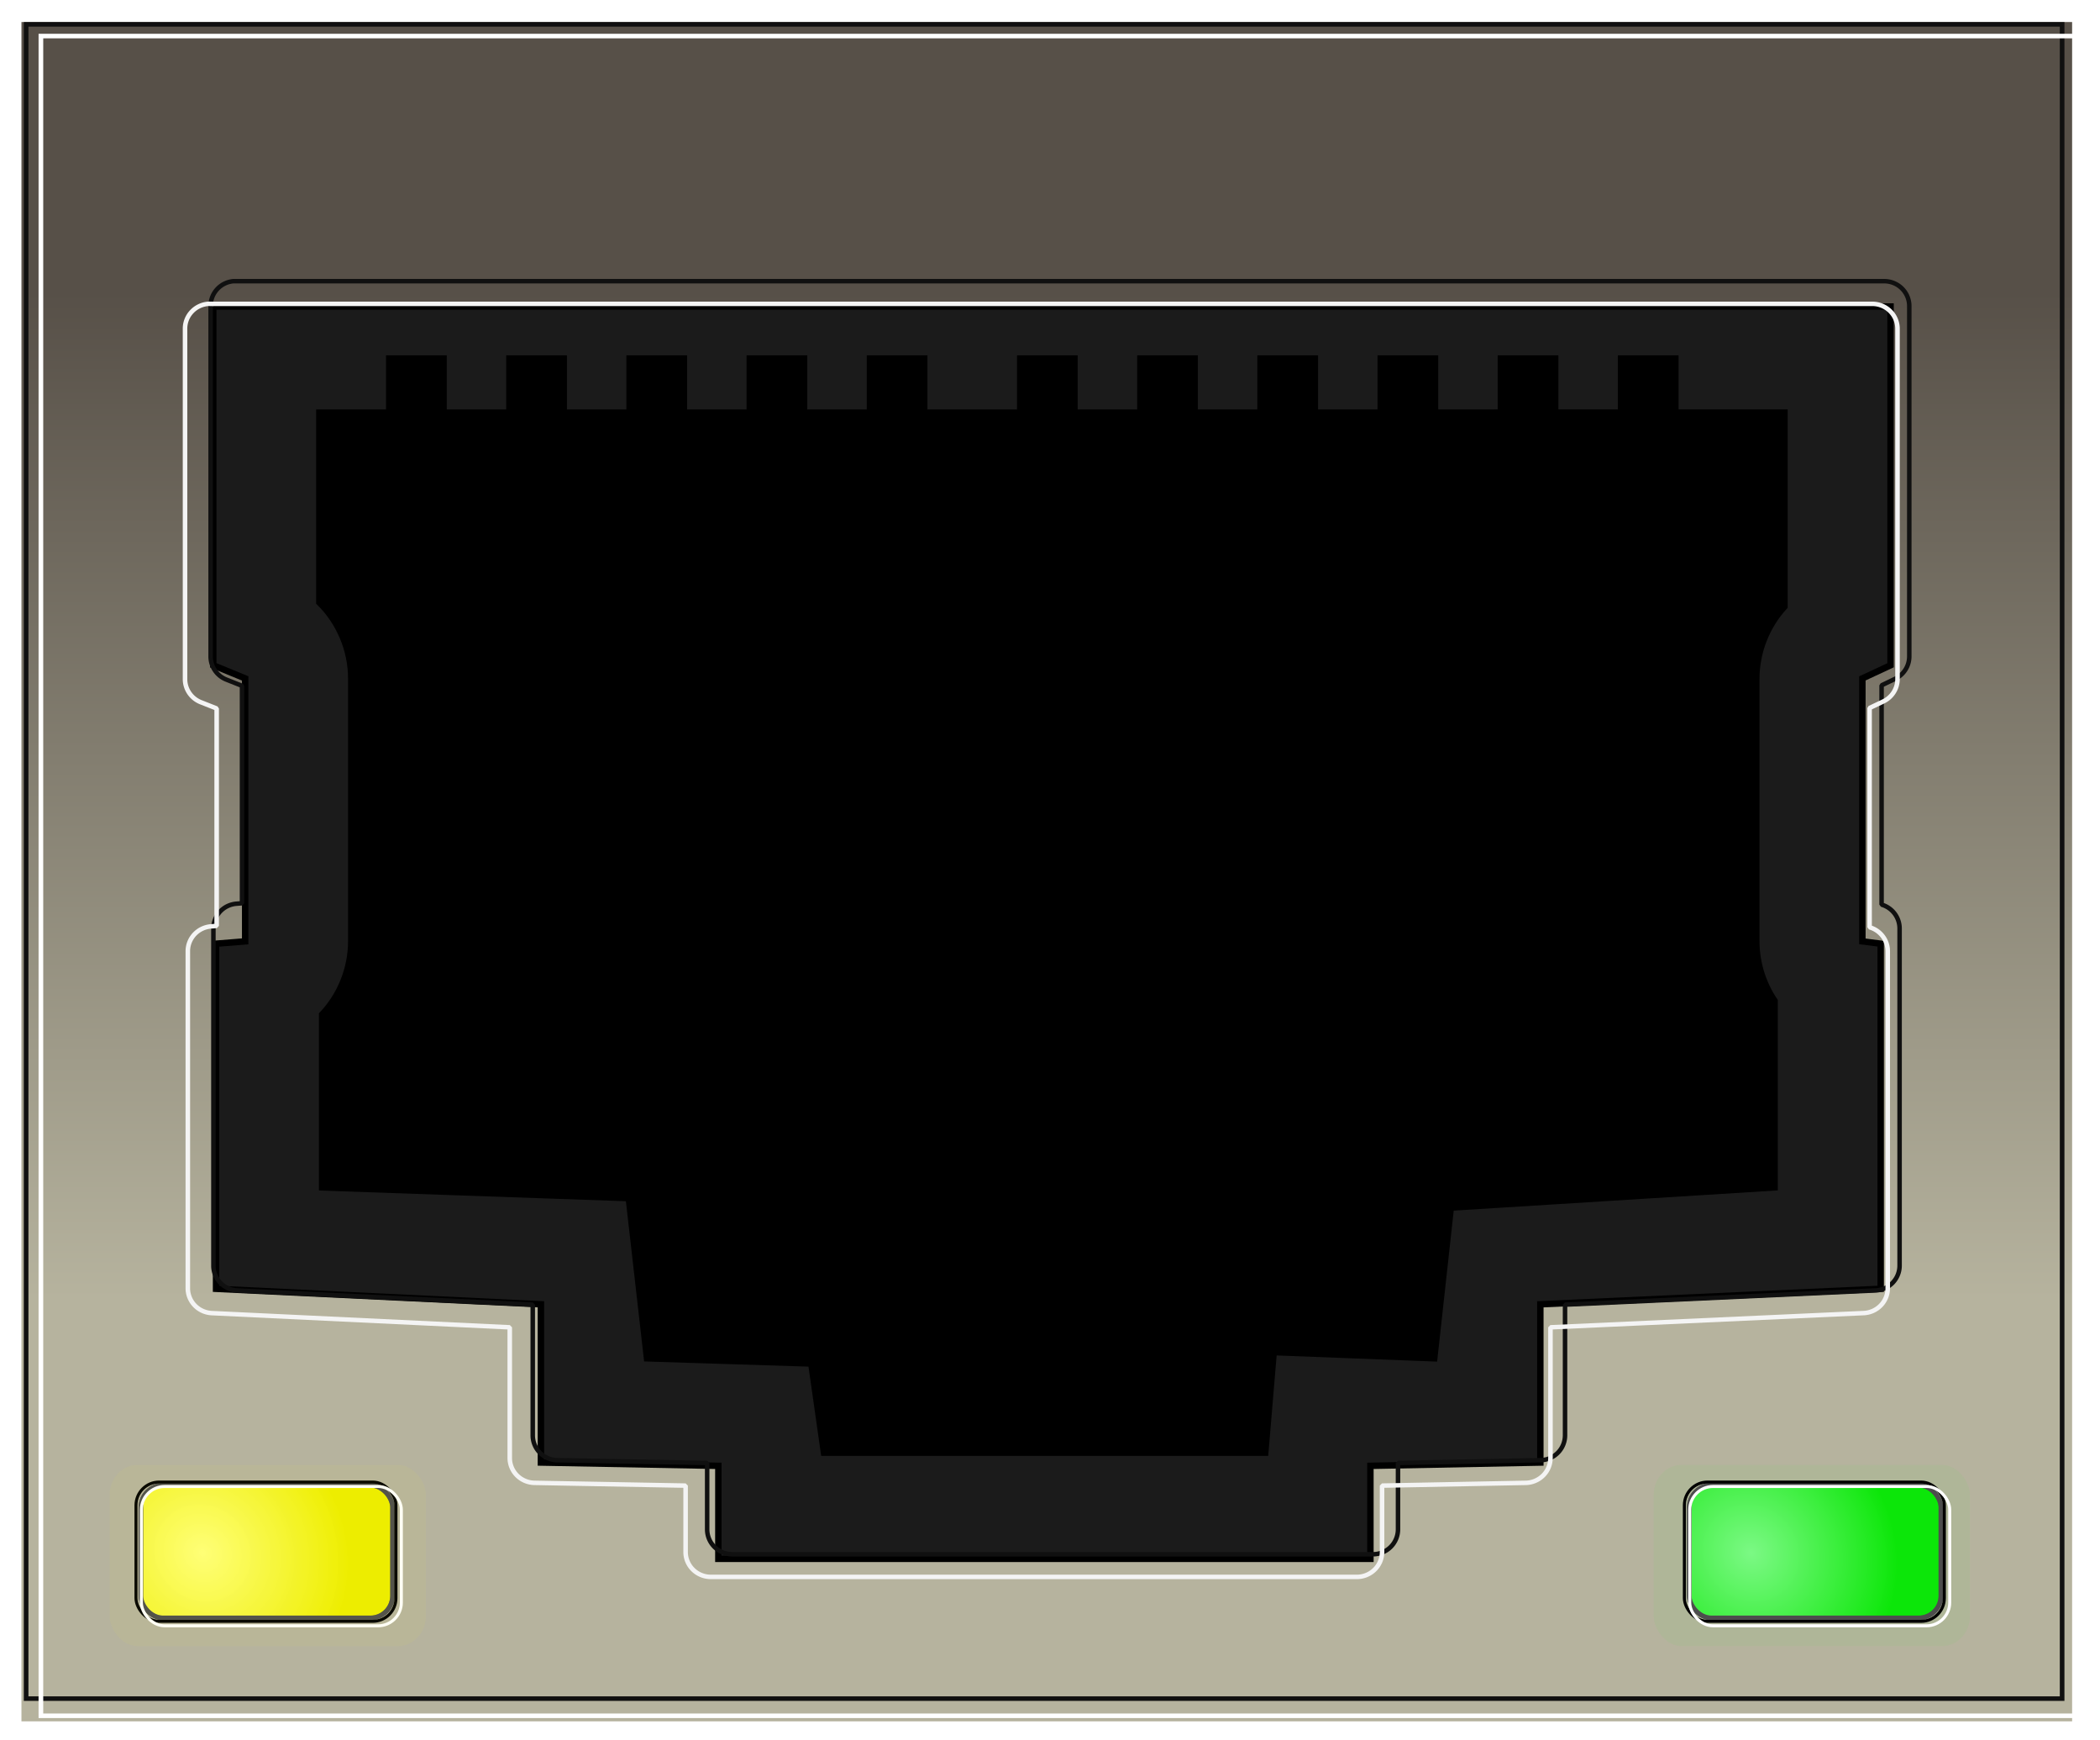 <?xml version="1.0" encoding="UTF-8" standalone="no"?>
<!-- Created with Inkscape (http://www.inkscape.org/) -->
<svg xmlns:dc="http://purl.org/dc/elements/1.1/" xmlns:cc="http://creativecommons.org/ns#" xmlns:rdf="http://www.w3.org/1999/02/22-rdf-syntax-ns#" xmlns:svg="http://www.w3.org/2000/svg" xmlns="http://www.w3.org/2000/svg" xmlns:xlink="http://www.w3.org/1999/xlink" version="1.1" width="139.792" height="115.804" id="svg2">
  <defs id="defs4">
    <linearGradient id="linearGradient4113">
      <stop id="stop4115" style="stop-color:#ffffff;stop-opacity:0.484" offset="0"/>
      <stop id="stop4117" style="stop-color:#19da00;stop-opacity:0.497" offset="1"/>
    </linearGradient>
    <linearGradient id="linearGradient4095">
      <stop id="stop4097" style="stop-color:#ffffff;stop-opacity:0.484" offset="0"/>
      <stop id="stop4099" style="stop-color:#dada00;stop-opacity:0.497" offset="1"/>
    </linearGradient>
    <linearGradient id="linearGradient3852">
      <stop id="stop3854" style="stop-color:#b6b39e;stop-opacity:1" offset="0"/>
      <stop id="stop3856" style="stop-color:#575048;stop-opacity:1" offset="1"/>
    </linearGradient>
    <filter color-interpolation-filters="sRGB" id="filter3834">
      <feGaussianBlur id="feGaussianBlur3836" stdDeviation="2.501"/>
    </filter>
    <filter color-interpolation-filters="sRGB" id="filter3844">
      <feGaussianBlur id="feGaussianBlur3846" stdDeviation="0.505"/>
    </filter>
    <filter color-interpolation-filters="sRGB" id="filter3848">
      <feGaussianBlur id="feGaussianBlur3850" stdDeviation="0.505"/>
    </filter>
    <linearGradient x1="521.179" y1="575.221" x2="521.179" y2="508.266" id="linearGradient3876" xlink:href="#linearGradient3852" gradientUnits="userSpaceOnUse" gradientTransform="matrix(1.023,0,0,1,-5.193,0)"/>
    <filter color-interpolation-filters="sRGB" id="filter3878">
      <feGaussianBlur id="feGaussianBlur3880" stdDeviation="0.487"/>
    </filter>
    <filter x="-0.138" y="-0.082" width="1.276" height="1.163" color-interpolation-filters="sRGB" id="filter3926">
      <feGaussianBlur id="feGaussianBlur3928" stdDeviation="0.232"/>
    </filter>
    <filter x="-0.138" y="-0.082" width="1.276" height="1.163" color-interpolation-filters="sRGB" id="filter3930">
      <feGaussianBlur id="feGaussianBlur3932" stdDeviation="0.232"/>
    </filter>
    <filter x="-0.138" y="-0.082" width="1.276" height="1.163" color-interpolation-filters="sRGB" id="filter3934">
      <feGaussianBlur id="feGaussianBlur3936" stdDeviation="0.232"/>
    </filter>
    <filter x="-0.138" y="-0.082" width="1.276" height="1.163" color-interpolation-filters="sRGB" id="filter3938">
      <feGaussianBlur id="feGaussianBlur3940" stdDeviation="0.232"/>
    </filter>
    <filter x="-0.138" y="-0.082" width="1.276" height="1.163" color-interpolation-filters="sRGB" id="filter3942">
      <feGaussianBlur id="feGaussianBlur3944" stdDeviation="0.232"/>
    </filter>
    <filter x="-0.138" y="-0.082" width="1.276" height="1.163" color-interpolation-filters="sRGB" id="filter3946">
      <feGaussianBlur id="feGaussianBlur3948" stdDeviation="0.232"/>
    </filter>
    <filter x="-0.138" y="-0.082" width="1.276" height="1.163" color-interpolation-filters="sRGB" id="filter3950">
      <feGaussianBlur id="feGaussianBlur3952" stdDeviation="0.232"/>
    </filter>
    <filter x="-0.138" y="-0.082" width="1.276" height="1.163" color-interpolation-filters="sRGB" id="filter3954">
      <feGaussianBlur id="feGaussianBlur3956" stdDeviation="0.232"/>
    </filter>
    <filter x="-0.138" y="-0.082" width="1.276" height="1.163" color-interpolation-filters="sRGB" id="filter3958">
      <feGaussianBlur id="feGaussianBlur3960" stdDeviation="0.232"/>
    </filter>
    <filter x="-0.138" y="-0.082" width="1.276" height="1.163" color-interpolation-filters="sRGB" id="filter3962">
      <feGaussianBlur id="feGaussianBlur3964" stdDeviation="0.232"/>
    </filter>
    <filter x="-0.138" y="-0.082" width="1.276" height="1.163" color-interpolation-filters="sRGB" id="filter3966">
      <feGaussianBlur id="feGaussianBlur3968" stdDeviation="0.232"/>
    </filter>
    <filter color-interpolation-filters="sRGB" id="filter3976">
      <feGaussianBlur id="feGaussianBlur3978" stdDeviation="0.611"/>
    </filter>
    <filter color-interpolation-filters="sRGB" id="filter3984">
      <feGaussianBlur id="feGaussianBlur3986" stdDeviation="0.61"/>
    </filter>
    <filter color-interpolation-filters="sRGB" id="filter4077">
      <feGaussianBlur id="feGaussianBlur4079" stdDeviation="0.133"/>
    </filter>
    <filter color-interpolation-filters="sRGB" id="filter4085">
      <feGaussianBlur id="feGaussianBlur4087" stdDeviation="0.128"/>
    </filter>
    <filter color-interpolation-filters="sRGB" id="filter4089">
      <feGaussianBlur id="feGaussianBlur4091" stdDeviation="0.199"/>
    </filter>
    <radialGradient cx="441.452" cy="588.056" r="8.833" fx="441.452" fy="588.056" id="radialGradient4101" xlink:href="#linearGradient4095" gradientUnits="userSpaceOnUse" gradientTransform="matrix(0.774,0.845,-0.786,0.721,560.785,-204.867)"/>
    <radialGradient cx="441.452" cy="588.056" r="8.833" fx="441.452" fy="588.056" id="radialGradient4111" xlink:href="#linearGradient4113" gradientUnits="userSpaceOnUse" gradientTransform="matrix(0.774,0.845,-0.786,0.721,663.857,-204.867)"/>
    <filter x="-0.072" y="-0.137" width="1.145" height="1.275" color-interpolation-filters="sRGB" id="filter4149">
      <feGaussianBlur id="feGaussianBlur4151" stdDeviation="0.505"/>
    </filter>
  </defs>
  <g transform="translate(-426.774,-488.787)" id="layer2">
    <path d="m 428.202,490.253 136.508,0 0,113.096 -136.508,0 z" id="rect2997" style="color:#000000;fill:url(#linearGradient3876);fill-opacity:1;stroke:none;stroke-width:1.018;marker:none;visibility:visible;display:inline;overflow:visible;enable-background:accumulate"/>
    <rect width="16.75" height="8.826" ry="1.471" x="436.151" y="587.638" id="rect4043" style="color:#000000;fill:#ffff00;stroke:#4d4d4d;stroke-width:0.303;stroke-linecap:square;stroke-linejoin:bevel;stroke-miterlimit:4;stroke-opacity:1;stroke-dasharray:none;stroke-dashoffset:0;marker:none;visibility:visible;display:inline;overflow:visible;filter:url(#filter4085);enable-background:accumulate"/>
    <rect width="16.75" height="8.826" ry="1.471" x="436.151" y="587.638" transform="matrix(1.257,0,0,1.366,-11.388,-216.43)" id="rect4119" style="opacity:0.2;color:#000000;fill:#00ff00;stroke:none;stroke-width:0.303;marker:none;visibility:visible;display:inline;overflow:visible;filter:url(#filter4149);enable-background:accumulate"/>
    <rect width="16.75" height="8.826" ry="1.471" x="436.151" y="587.638" id="rect4093" style="color:#000000;fill:url(#radialGradient4101);fill-opacity:1;stroke:#4d4d4d;stroke-width:0.303;stroke-linecap:square;stroke-linejoin:bevel;stroke-miterlimit:4;stroke-opacity:1;stroke-dasharray:none;stroke-dashoffset:0;marker:none;visibility:visible;display:inline;overflow:visible;filter:url(#filter4085);enable-background:accumulate"/>
    <rect width="16.75" height="8.826" ry="1.471" x="539.223" y="587.638" id="rect4107" style="color:#000000;fill:#00f311;fill-opacity:1;stroke:#4d4d4d;stroke-width:0.303;stroke-linecap:square;stroke-linejoin:bevel;stroke-miterlimit:4;stroke-opacity:1;stroke-dasharray:none;stroke-dashoffset:0;marker:none;visibility:visible;display:inline;overflow:visible;filter:url(#filter4085);enable-background:accumulate"/>
    <rect width="16.75" height="8.826" ry="1.471" x="539.223" y="587.638" id="rect4109" style="color:#000000;fill:url(#radialGradient4111);fill-opacity:1;stroke:#4d4d4d;stroke-width:0.303;stroke-linecap:square;stroke-linejoin:bevel;stroke-miterlimit:4;stroke-opacity:1;stroke-dasharray:none;stroke-dashoffset:0;marker:none;visibility:visible;display:inline;overflow:visible;filter:url(#filter4085);enable-background:accumulate"/>
    <path d="m 433.469,509.188 0,23.875 2.125,0.875 0,17.5 -1.938,0.156 0,22.969 21.625,1.031 0,10.531 11.812,0.219 0,6.188 43.406,0 0,-6.188 11.312,-0.219 0,-10.531 22.656,-1.031 0,-22.969 -1.219,-0.156 0,-17.5 1.875,-0.875 0,-23.875 -111.656,0 z" transform="translate(7.5,0)" id="path3015" style="color:#000000;fill:#1b1b1b;fill-opacity:1;stroke:#000000;stroke-width:0.428;marker:none;visibility:visible;display:inline;overflow:visible;filter:url(#filter3878);enable-background:accumulate"/>
    <path d="m 448.031,516.25 0,12.625 c 1.343,1.315 2.127,3.183 2.125,5.062 l 0,17.5 c 0.003,1.791 -0.706,3.574 -1.938,4.875 l 0,11.5 20.412,0.714 1.213,10.661 10.936,0.346 0.845,5.935 29.375,0 0.562,-6.693 10.688,0.411 1.102,-10.029 21.554,-1.346 0,-12.406 c -0.788,-1.163 -1.219,-2.564 -1.219,-3.969 l 0,-17.5 c 0.004,-1.752 0.687,-3.494 1.875,-4.781 l 0,-12.906 z" id="path3019" style="color:#000000;fill:#000000;stroke:#000000;stroke-width:0.428;marker:none;visibility:visible;display:inline;overflow:visible;filter:url(#filter3834);enable-background:accumulate"/>
    <path d="m 433.312,507.5 a 1.694,1.694 0 0 0 -1.531,1.688 l 0,23.875 a 1.694,1.694 0 0 0 1.031,1.562 l 1.094,0.438 0,14.812 -0.375,0.031 a 1.694,1.694 0 0 0 -1.562,1.688 l 0,22.969 a 1.694,1.694 0 0 0 1.594,1.688 l 20.031,0.969 0,8.906 a 1.694,1.694 0 0 0 1.656,1.688 l 10.156,0.188 0,4.531 a 1.694,1.694 0 0 0 1.688,1.688 l 43.406,0 a 1.694,1.694 0 0 0 1.688,-1.688 l 0,-4.531 9.656,-0.188 A 1.694,1.694 0 0 0 523.5,586.125 l 0,-8.906 21.031,-0.969 a 1.694,1.694 0 0 0 1.625,-1.688 l 0,-22.969 a 1.694,1.694 0 0 0 -1.219,-1.625 l 0,-14.938 0.906,-0.438 a 1.694,1.694 0 0 0 0.969,-1.531 l 0,-23.875 A 1.694,1.694 0 0 0 545.125,507.5 l -111.656,0 a 1.694,1.694 0 0 0 -0.156,0 z" transform="matrix(0.983,0,0,0.977,16.354,11.674)" id="path3840" style="color:#000000;fill:none;stroke:#101010;stroke-width:0.305;stroke-linecap:square;stroke-linejoin:bevel;stroke-miterlimit:4;stroke-opacity:1;marker:none;visibility:visible;display:inline;overflow:visible;filter:url(#filter3844);enable-background:accumulate"/>
    <path d="m 452.472,512.436 4.041,0 0,6.819 -4.041,0 z" id="rect3021" style="color:#000000;fill:#000000;fill-opacity:1;fill-rule:nonzero;stroke:none;stroke-width:1;marker:none;visibility:visible;display:inline;overflow:visible;filter:url(#filter3966);enable-background:accumulate"/>
    <path d="m 460.472,512.436 4.041,0 0,6.819 -4.041,0 z" id="rect3023" style="color:#000000;fill:#000000;fill-opacity:1;fill-rule:nonzero;stroke:none;stroke-width:1;marker:none;visibility:visible;display:inline;overflow:visible;filter:url(#filter3962);enable-background:accumulate"/>
    <path d="m 468.472,512.436 4.041,0 0,6.819 -4.041,0 z" id="rect3025" style="color:#000000;fill:#000000;fill-opacity:1;fill-rule:nonzero;stroke:none;stroke-width:1;marker:none;visibility:visible;display:inline;overflow:visible;filter:url(#filter3958);enable-background:accumulate"/>
    <path d="m 476.472,512.436 4.041,0 0,6.819 -4.041,0 z" id="rect3027" style="color:#000000;fill:#000000;fill-opacity:1;fill-rule:nonzero;stroke:none;stroke-width:1;marker:none;visibility:visible;display:inline;overflow:visible;filter:url(#filter3954);enable-background:accumulate"/>
    <path d="m 484.472,512.436 4.041,0 0,6.819 -4.041,0 z" id="rect3029" style="color:#000000;fill:#000000;fill-opacity:1;fill-rule:nonzero;stroke:none;stroke-width:1;marker:none;visibility:visible;display:inline;overflow:visible;filter:url(#filter3950);enable-background:accumulate"/>
    <path d="m 494.472,512.436 4.041,0 0,6.819 -4.041,0 z" id="rect3031" style="color:#000000;fill:#000000;fill-opacity:1;fill-rule:nonzero;stroke:none;stroke-width:1;marker:none;visibility:visible;display:inline;overflow:visible;filter:url(#filter3946);enable-background:accumulate"/>
    <path d="m 502.472,512.436 4.041,0 0,6.819 -4.041,0 z" id="rect3033" style="color:#000000;fill:#000000;fill-opacity:1;fill-rule:nonzero;stroke:none;stroke-width:1;marker:none;visibility:visible;display:inline;overflow:visible;filter:url(#filter3942);enable-background:accumulate"/>
    <path d="m 510.472,512.436 4.041,0 0,6.819 -4.041,0 z" id="rect3037" style="color:#000000;fill:#000000;fill-opacity:1;fill-rule:nonzero;stroke:none;stroke-width:1;marker:none;visibility:visible;display:inline;overflow:visible;filter:url(#filter3938);enable-background:accumulate"/>
    <path d="m 518.472,512.436 4.041,0 0,6.819 -4.041,0 z" id="rect3039" style="color:#000000;fill:#000000;fill-opacity:1;fill-rule:nonzero;stroke:none;stroke-width:1;marker:none;visibility:visible;display:inline;overflow:visible;filter:url(#filter3934);enable-background:accumulate"/>
    <path d="m 433.312,507.5 a 1.694,1.694 0 0 0 -1.531,1.688 l 0,23.875 a 1.694,1.694 0 0 0 1.031,1.562 l 1.094,0.438 0,14.812 -0.375,0.031 a 1.694,1.694 0 0 0 -1.562,1.688 l 0,22.969 a 1.694,1.694 0 0 0 1.594,1.688 l 20.031,0.969 0,8.906 a 1.694,1.694 0 0 0 1.656,1.688 l 10.156,0.188 0,4.531 a 1.694,1.694 0 0 0 1.688,1.688 l 43.406,0 a 1.694,1.694 0 0 0 1.688,-1.688 l 0,-4.531 9.656,-0.188 A 1.694,1.694 0 0 0 523.5,586.125 l 0,-8.906 21.031,-0.969 a 1.694,1.694 0 0 0 1.625,-1.688 l 0,-22.969 a 1.694,1.694 0 0 0 -1.219,-1.625 l 0,-14.938 0.906,-0.438 a 1.694,1.694 0 0 0 0.969,-1.531 l 0,-23.875 A 1.694,1.694 0 0 0 545.125,507.5 l -111.656,0 a 1.694,1.694 0 0 0 -0.156,0 z" transform="matrix(0.991,0,0,0.977,11.196,13.182)" id="path3842" style="color:#000000;fill:none;stroke:#f4f4f4;stroke-width:0.305;stroke-linecap:square;stroke-linejoin:bevel;stroke-miterlimit:4;stroke-opacity:1;marker:none;visibility:visible;display:inline;overflow:visible;filter:url(#filter3848);enable-background:accumulate"/>
    <path d="m 526.472,512.436 4.041,0 0,6.819 -4.041,0 z" id="rect3041" style="color:#000000;fill:#000000;fill-opacity:1;fill-rule:nonzero;stroke:none;stroke-width:1;marker:none;visibility:visible;display:inline;overflow:visible;filter:url(#filter3930);enable-background:accumulate"/>
    <path d="m 534.472,512.436 4.041,0 0,6.819 -4.041,0 z" id="rect3043" style="color:#000000;fill:#000000;fill-opacity:1;fill-rule:nonzero;stroke:none;stroke-width:1;marker:none;visibility:visible;display:inline;overflow:visible;filter:url(#filter3926);enable-background:accumulate"/>
    <path d="m 431.453,490.409 132.485,0 0,111.428 -132.485,0 z" transform="matrix(1.023,0,0,1,-12.864,0)" id="rect3970" style="color:#000000;fill:none;stroke:#101010;stroke-width:0.302;stroke-miterlimit:4;stroke-opacity:1;marker:none;visibility:visible;display:inline;overflow:visible;filter:url(#filter3984);enable-background:accumulate"/>
    <path d="m 432.415,491.187 132.486,0 0,111.792 -132.486,0 z" transform="matrix(1.023,0,0,1,-12.864,0)" id="rect3974" style="color:#000000;fill:none;stroke:#ffffff;stroke-width:0.303;stroke-miterlimit:4;stroke-opacity:1;marker:none;visibility:visible;display:inline;overflow:visible;filter:url(#filter3976);enable-background:accumulate"/>
    <rect width="17.306" height="9.271" ry="1.545" x="435.826" y="587.422" id="rect4045" style="color:#000000;fill:none;stroke:#000000;stroke-width:0.2;stroke-linecap:square;stroke-linejoin:bevel;stroke-miterlimit:4;stroke-opacity:1;stroke-dasharray:none;stroke-dashoffset:0;marker:none;visibility:visible;display:inline;overflow:visible;filter:url(#filter4077);enable-background:accumulate"/>
    <rect width="17.306" height="9.271" ry="1.545" x="436.185" y="587.719" id="rect4047" style="color:#000000;fill:none;stroke:#ffffff;stroke-width:0.2;stroke-linecap:square;stroke-linejoin:bevel;stroke-miterlimit:4;stroke-opacity:1;stroke-dasharray:none;stroke-dashoffset:0;marker:none;visibility:visible;display:inline;overflow:visible;filter:url(#filter4089);enable-background:accumulate"/>
    <rect width="17.306" height="9.271" ry="1.545" x="538.898" y="587.422" id="rect4103" style="color:#000000;fill:none;stroke:#000000;stroke-width:0.2;stroke-linecap:square;stroke-linejoin:bevel;stroke-miterlimit:4;stroke-opacity:1;stroke-dasharray:none;stroke-dashoffset:0;marker:none;visibility:visible;display:inline;overflow:visible;filter:url(#filter4077);enable-background:accumulate"/>
    <rect width="17.306" height="9.271" ry="1.545" x="539.256" y="587.719" id="rect4105" style="color:#000000;fill:none;stroke:#ffffff;stroke-width:0.2;stroke-linecap:square;stroke-linejoin:bevel;stroke-miterlimit:4;stroke-opacity:1;stroke-dasharray:none;stroke-dashoffset:0;marker:none;visibility:visible;display:inline;overflow:visible;filter:url(#filter4089);enable-background:accumulate"/>
    <rect width="16.75" height="8.826" ry="1.471" x="436.151" y="587.638" transform="matrix(1.257,0,0,1.366,-114.171,-216.43)" id="rect4153" style="opacity:0.2;color:#000000;fill:#ffff00;stroke:none;stroke-width:0.303;marker:none;visibility:visible;display:inline;overflow:visible;filter:url(#filter4149);enable-background:accumulate"/>
  </g>
</svg>
